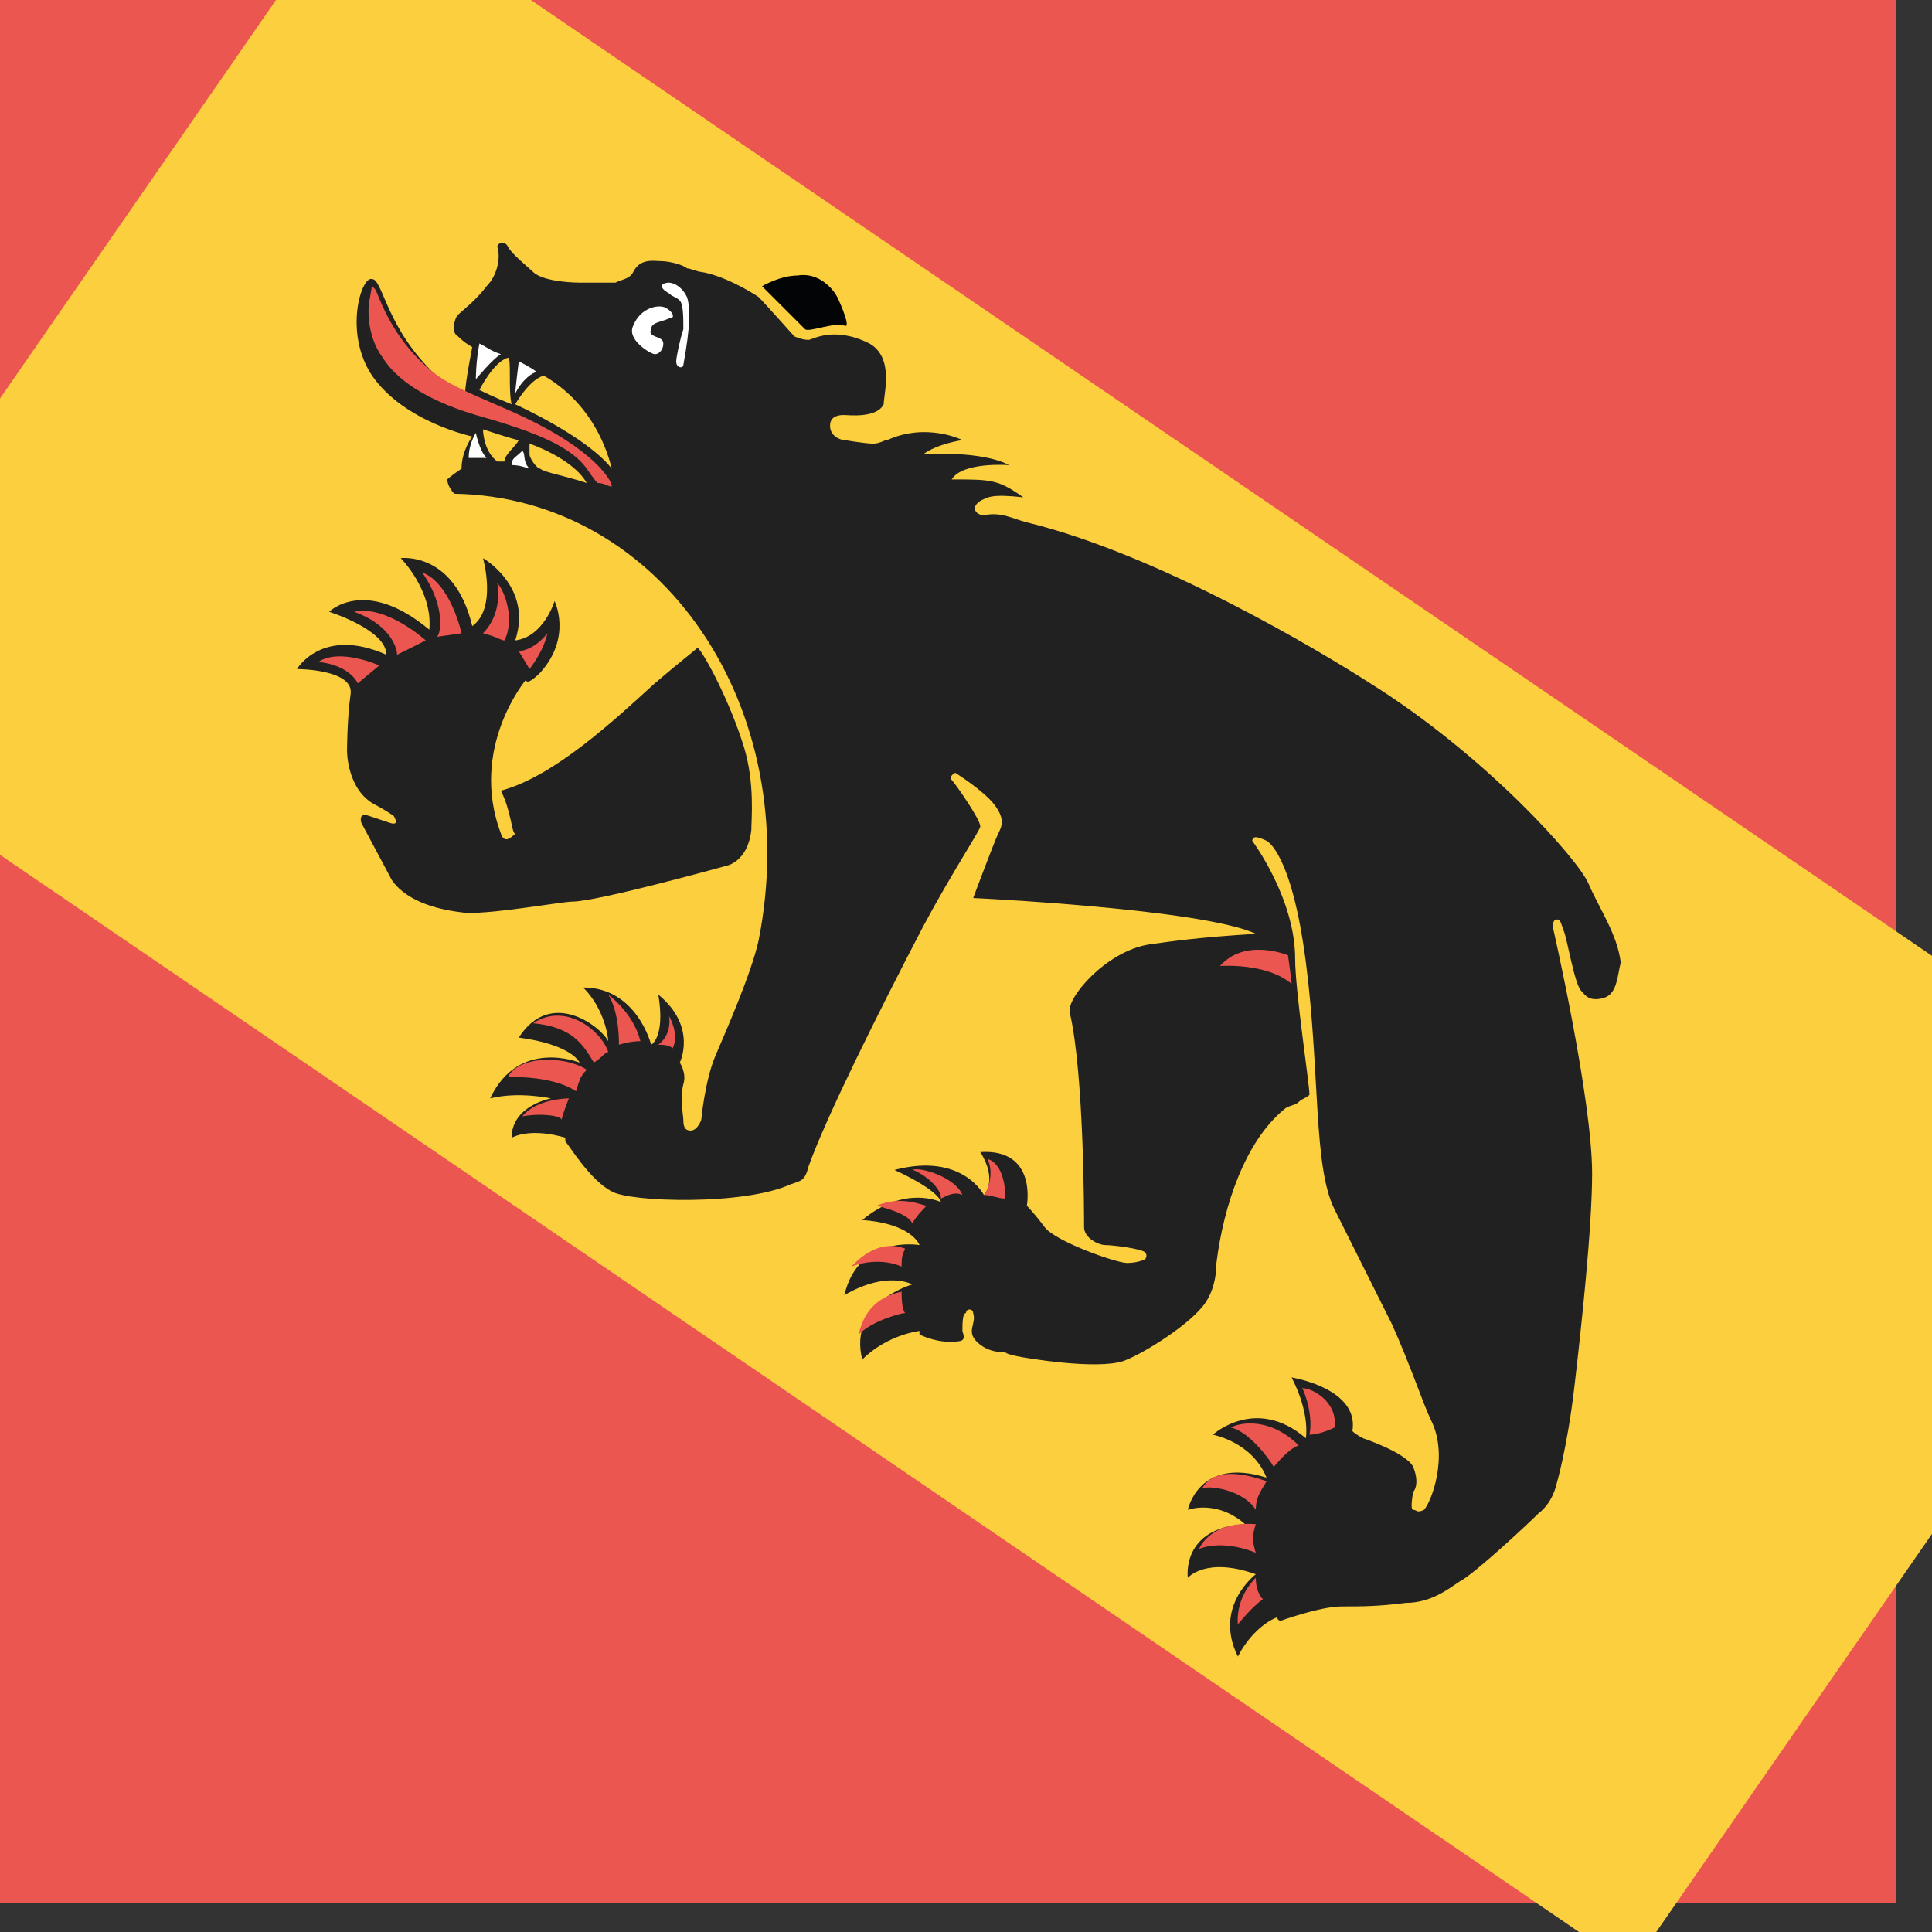 <?xml version="1.0" encoding="utf-8"?>
<!-- Generator: Adobe Illustrator 18.1.1, SVG Export Plug-In . SVG Version: 6.00 Build 0)  -->
<svg version="1.1" id="Ebene_1" xmlns="http://www.w3.org/2000/svg" xmlns:xlink="http://www.w3.org/1999/xlink" width="54" height="54">
<rect width="100%" height="100%" fill="#333333" stroke="none"/>
<g>
	<g>
		<rect x="-0.7" y="-0.7" fill="#EB5650" width="53.7" height="53.9"/>
		<polygon fill="#FCCF3E" points="-6,19.8 45.6,55 61.6,31.9 10,-3.3 		"/>
		<path fill="#212121" d="M44.4,24.7c-0.3-0.7-2.9-3.6-6.1-5.6c-1.4-0.9-5.9-3.6-9.6-4.5c-0.4-0.1-0.7-0.3-1.2-0.2
			c-0.2,0-0.4-0.2-0.1-0.4c0.2-0.1,0.3-0.2,1.2-0.1c-0.7-0.5-0.9-0.5-2-0.5c0.3-0.5,1.6-0.4,1.6-0.4s-0.6-0.4-2.4-0.3
			c0.4-0.3,1.1-0.4,1.1-0.4s-1-0.5-2.1,0c-0.1,0-0.2,0.1-0.4,0.1c-0.2,0-0.8-0.1-0.8-0.1c-0.1,0-0.4-0.1-0.4-0.4
			c0-0.3,0.3-0.3,0.4-0.3c0.1,0,0.9,0.1,1.1-0.3C24.7,11,25,10,24.3,9.6c-1-0.5-1.6-0.1-1.7-0.1c-0.2,0-0.4-0.1-0.4-0.1
			s-0.8-0.9-1-1.1c-0.3-0.2-1-0.6-1.6-0.7c-0.1,0-0.3-0.1-0.4-0.1c-0.1-0.1-0.5-0.2-0.7-0.2c-0.2,0-0.6-0.1-0.8,0.3
			c-0.1,0.2-0.3,0.2-0.5,0.3c-0.3,0-1,0-1,0s-1,0-1.3-0.3c-0.1-0.1-0.6-0.5-0.7-0.7c-0.1-0.2-0.3-0.1-0.3,0c0.1,0.3,0,0.8-0.3,1.1
			c-0.3,0.4-0.7,0.7-0.8,0.8c-0.1,0.1-0.2,0.5,0,0.6c0.2,0.2,0.4,0.3,0.4,0.3s-0.2,1-0.2,1.3c-0.2-0.1-0.6-0.3-0.8-0.5
			c-1.4-1.3-1.5-2.7-1.8-2.7c-0.3-0.1-0.8,1.5,0,2.7c0.9,1.3,2.8,1.7,2.8,1.7s-0.3,0.4-0.3,0.9c-0.3,0.2-0.4,0.3-0.4,0.3
			s0,0.2,0.2,0.4c5.8,0.1,9.8,6,8.5,12.5c-0.2,0.9-0.9,2.5-1.2,3.2c-0.3,0.7-0.4,1.8-0.4,1.8s-0.1,0.3-0.3,0.3
			c-0.2,0-0.2-0.2-0.2-0.3c0-0.1-0.1-0.6,0-1c0.1-0.3-0.1-0.6-0.1-0.6s0.5-1-0.6-1.9c0.2,1.2-0.2,1.4-0.2,1.4s-0.4-1.6-1.9-1.6
			c0.6,0.6,0.7,1.4,0.7,1.5c-0.2-0.4-1.6-1.5-2.5-0.1c1.5,0.2,1.7,0.7,1.7,0.7s-1.7-0.7-2.5,1c0.8-0.2,1.7,0,1.7,0s-1.1,0.2-1.1,1.1
			c0.6-0.3,1.5,0,1.5,0s0,0,0,0.1c0.1,0.1,0.7,1.1,1.3,1.4c0.5,0.3,3.7,0.4,5-0.2c0.3-0.1,0.4-0.1,0.5-0.5c0.5-1.4,2-4.4,3.2-6.7
			c0.8-1.5,1.6-2.7,1.6-2.8c0-0.2-0.7-1.2-0.8-1.3c-0.1-0.1,0.1-0.2,0.1-0.2s0.8,0.5,1.1,0.9c0.3,0.4,0.2,0.6,0.1,0.8
			c-0.1,0.2-0.7,1.8-0.7,1.8s6.4,0.3,7.9,1c-1.6,0.1-2.3,0.2-3,0.3c-1.2,0.2-2.3,1.5-2.2,1.9c0.4,1.7,0.4,5.7,0.4,6
			c0,0.3,0.4,0.5,0.6,0.5c0.2,0,1,0.1,1.1,0.2c0.1,0.1,0,0.2,0,0.2s-0.2,0.1-0.5,0.1c-0.3,0-2-0.6-2.3-1c-0.3-0.4-0.5-0.6-0.5-0.6
			s0.3-1.6-1.3-1.5c0.5,0.8,0.1,1.2,0.1,1.2s-0.6-1.2-2.5-0.7c1.3,0.6,1.3,0.9,1.3,0.9s-1-0.5-2.2,0.5c1.4,0.1,1.6,0.7,1.6,0.7
			s-1.7-0.3-2.1,1.4c1.2-0.7,1.9-0.3,1.9-0.3s-1.8,0.5-1.4,2.1c0.7-0.7,1.6-0.8,1.6-0.8l0,0.1c0,0,0.4,0.2,0.8,0.2
			c0.4,0,0.5,0,0.4-0.3c0-0.2,0-0.5,0.1-0.5c0-0.1,0.1-0.1,0.1-0.1s0.1,0,0.1,0.1c0.1,0.3-0.2,0.5,0.1,0.8c0.3,0.3,0.7,0.3,0.8,0.3
			c0.1,0.1,0.9,0.2,0.9,0.2s1.9,0.3,2.5,0c0.5-0.2,1.8-1,2.2-1.6c0.2-0.3,0.3-0.7,0.3-1.1c0.2-1.6,0.8-3.4,1.9-4.3
			c0.1-0.1,0.3-0.1,0.4-0.2c0.1-0.1,0.2-0.1,0.3-0.2c0-0.3-0.4-2.9-0.4-3.8c0-1.7-1.2-3.3-1.2-3.3s0-0.1,0.1-0.1
			c0.1,0,0.3,0.1,0.3,0.1s0.7,0.3,1.1,3.4c0.4,3.1,0.2,5.7,0.8,6.9c0.2,0.4,0.9,1.8,1.6,3.2c0.5,1.1,0.9,2.3,1.1,2.7
			c0.5,1,0,2.3-0.2,2.5c-0.2,0.1-0.2,0-0.3,0c-0.1,0,0-0.5,0-0.5s0.2-0.2,0-0.7c-0.2-0.4-1.4-0.8-1.4-0.8s-0.2-0.1-0.3-0.2
			c0.2-1.2-1.7-1.5-1.7-1.5s0.5,0.9,0.4,1.7c-1.4-1.2-2.6-0.1-2.6-0.1s1.1,0.2,1.5,1.2c-1.9-0.6-2.2,0.9-2.2,0.9s0.8-0.3,1.6,0.4
			c-1.8,0.1-1.6,1.5-1.6,1.5s0.5-0.6,1.9-0.1c0,0-1.2,0.9-0.5,2.3c0.2-0.4,0.6-0.9,1.1-1.1c0,0.1,0.1,0.1,0.1,0.1
			c0,0,1.1-0.4,1.7-0.4c0.6,0,1,0,1.8-0.1c0.7,0,1.2-0.4,1.5-0.6c0.4-0.2,1.9-1.6,2.2-1.9c0.4-0.3,0.5-0.8,0.5-0.8s0.3-1,0.5-2.7
			c0.2-1.7,0.5-4.5,0.5-6c0-2.1-1.1-6.9-1.1-6.9s0-0.2,0.1-0.2c0.1,0,0.1,0,0.2,0.3c0.1,0.2,0.3,1.5,0.5,1.7
			c0.1,0.1,0.2,0.3,0.6,0.2c0.4-0.1,0.4-0.6,0.5-1C45.2,26.1,44.7,25.4,44.4,24.7 M14.2,10C14.2,10,14.3,10,14.2,10
			c0.1,0,0,0.9,0.1,1.3c-0.5-0.2-0.9-0.4-0.9-0.4S13.8,10.1,14.2,10 M14.1,12.9c0,0-0.1,0-0.2,0c-0.4-0.3-0.4-0.9-0.4-0.9
			s0.9,0.3,1,0.3C14.4,12.5,14.1,12.7,14.1,12.9 M15.1,13.1c-0.1,0-0.3-0.3-0.3-0.4c0-0.2,0-0.3,0-0.3s1.2,0.4,1.6,1.1
			C15.8,13.3,15.2,13.2,15.1,13.1 M14.4,11.3c0,0,0.4-0.7,0.8-0.8c1.2,0.7,1.7,1.8,1.9,2.6C16.4,12.2,14.4,11.3,14.4,11.3"/>
		<path fill="#212121" d="M14,22.1c1.5-0.4,3.2-2,4.3-3c0.7-0.6,1.1-0.9,1.2-1c0.2,0.2,0.9,1.5,1.3,2.8c0.3,1,0.2,2,0.2,2.3
			c-0.1,0.9-0.7,1-0.7,1s-3.6,1-4.3,1c-0.3,0-2.5,0.4-3.1,0.3c-1.7-0.2-2-1-2-1L10.1,23c0,0-0.1-0.3,0.2-0.2
			c0.3,0.1,0.3,0.1,0.6,0.2c0.3,0.1,0.1-0.2,0.1-0.2s-0.3-0.2-0.5-0.3c-0.8-0.4-0.8-1.5-0.8-1.5s0-0.9,0.1-1.6
			c0.1-0.7-1.5-0.7-1.5-0.7s0.7-1.2,2.5-0.4c0-0.7-1.6-1.2-1.6-1.2s1-1,2.8,0.5c0.1-1.1-0.8-2-0.8-2s1.5-0.2,2,1.9
			c0.7-0.5,0.3-1.9,0.3-1.9s1.4,0.8,0.9,2.3c0.8-0.1,1.1-1.1,1.1-1.1s0.5,1-0.4,2c-0.4,0.4-0.4,0.2-0.4,0.2s-1.6,1.9-0.7,4.3
			c0.1,0.3,0.3,0.1,0.4,0C14.3,23.3,14.3,22.7,14,22.1"/>
		<path fill="#030405" d="M21.3,8c0,0,1.1,1.1,1.2,1.2c0.1,0.1,0.8-0.2,1.1-0.1c0.2,0.1-0.1-0.6-0.2-0.8c-0.1-0.2-0.5-0.7-1.1-0.6
			C21.8,7.7,21.3,8,21.3,8"/>
		<path fill="#EB5650" d="M16.4,13.1c-0.5-0.7-1.7-1.1-3.1-1.5c-1-0.3-2.1-0.8-2.6-1.6c-0.3-0.4-0.4-0.9-0.4-1.3
			c0-0.3,0.1-0.6,0.1-0.8c0,0.1,0,0.1,0.1,0.2c0.2,0.5,0.6,1.5,1.6,2.3c0.5,0.4,1.3,0.7,2.2,1.1c0.9,0.4,1.8,0.9,2.4,1.5
			c0,0,0.4,0.4,0.4,0.6c-0.1,0-0.2-0.1-0.4-0.1C16.6,13.4,16.4,13.1,16.4,13.1"/>
		<path fill="#FFFFFF" d="M13.1,12.8c0.1,0,0.3,0,0.5,0c-0.2-0.2-0.3-0.7-0.3-0.7S13.1,12.4,13.1,12.8"/>
		<path fill="#FFFFFF" d="M14.3,13c0.1,0,0.2,0,0.5,0.1c-0.2-0.2-0.1-0.4-0.2-0.5C14.4,12.8,14.3,12.8,14.3,13"/>
		<path fill="#FFFFFF" d="M14.4,11c0.2-0.4,0.5-0.6,0.6-0.6c-0.1-0.1-0.5-0.3-0.5-0.3S14.4,10.9,14.4,11"/>
		<path fill="#FFFFFF" d="M13.3,10.6c0,0,0.5-0.6,0.7-0.7c-0.3-0.1-0.4-0.2-0.6-0.3C13.3,10.1,13.3,10.6,13.3,10.6"/>
		<path fill="#EB5650" d="M34.1,27c0,0,1.3-0.1,2,0.5c0-0.1-0.1-0.8-0.1-0.8S34.8,26.2,34.1,27"/>
		<path fill="#FFFFFF" d="M18.7,7.9c0,0,0.3,0,0.5,0.4c0.1,0.3,0.1,0.8-0.1,1.9c0,0.1-0.2,0.1-0.2-0.1c0-0.1,0.1-0.6,0.2-0.9
			c0-0.3,0-0.7-0.1-0.8c-0.1-0.1-0.2-0.1-0.3-0.2c0,0-0.2-0.1-0.2-0.2C18.5,7.9,18.7,7.9,18.7,7.9"/>
		<path fill="#FFFFFF" d="M18.7,8.9c0.2,0,0.1-0.2-0.1-0.3c-0.2-0.1-0.7,0-0.9,0.5c-0.2,0.4,0.5,0.8,0.6,0.8c0.2,0,0.3-0.3,0.2-0.4
			c-0.1-0.1-0.4-0.1-0.3-0.3C18.2,9,18.5,9,18.7,8.9"/>
		<path fill="#EB5650" d="M14.5,18.2c0,0,0.4,0,0.8-0.5c-0.1,0.5-0.5,1-0.5,1L14.5,18.2z"/>
		<path fill="#EB5650" d="M8.9,18.5c0.6-0.4,1.7,0.1,1.7,0.1L10,19.1C10,19.1,9.8,18.6,8.9,18.5"/>
		<path fill="#EB5650" d="M9.9,17.1c0.9-0.2,2,0.8,2,0.8s-0.6,0.3-0.8,0.4C11.1,18.2,11,17.5,9.9,17.1"/>
		<path fill="#EB5650" d="M11.8,16c0.8,0.3,1.1,1.7,1.1,1.7l-0.7,0.1C12.3,17.8,12.5,17,11.8,16"/>
		<path fill="#EB5650" d="M13.5,17.7c0.3-0.3,0.5-0.8,0.4-1.4c0.2,0.2,0.5,1,0.2,1.6C14,17.9,13.9,17.8,13.5,17.7"/>
		<path fill="#EB5650" d="M18.8,29.3c-0.1-0.1-0.3-0.1-0.4-0.1c0.4-0.3,0.3-0.8,0.3-0.8S19,28.9,18.8,29.3"/>
		<path fill="#EB5650" d="M17.9,29.1c-0.3,0-0.6,0.1-0.6,0.1c0-1-0.3-1.4-0.3-1.4S17.7,28.3,17.9,29.1"/>
		<path fill="#EB5650" d="M17,29.4c-0.2,0.1-0.1,0.1-0.4,0.3c-0.3-0.5-0.6-1-1.7-1.1C15.8,28,16.8,28.8,17,29.4"/>
		<path fill="#EB5650" d="M14.2,30.1c0.3-0.6,1.6-0.6,2.2-0.2c-0.2,0.2-0.2,0.3-0.3,0.6C15.5,30.1,14.5,30.1,14.2,30.1"/>
		<path fill="#EB5650" d="M14.6,31.2c0.4-0.5,1.3-0.5,1.3-0.5c0,0-0.2,0.5-0.2,0.6C15.7,31.2,15.2,31.1,14.6,31.2"/>
		<path fill="#EB5650" d="M28.1,33.5c-0.2,0-0.4-0.1-0.6-0.1c0.1-0.1,0.3-0.6,0.1-1C27.7,32.4,28.1,32.6,28.1,33.5"/>
		<path fill="#EB5650" d="M26.3,33.5c0.2-0.1,0.4-0.2,0.6-0.1c-0.2-0.5-1.2-0.8-1.4-0.7C25.6,32.7,26.3,33.1,26.3,33.5"/>
		<path fill="#EB5650" d="M24.5,33.7c0.7-0.3,1.3,0,1.4,0c-0.1,0.1-0.3,0.3-0.4,0.5C25.4,33.9,24.5,33.7,24.5,33.7"/>
		<path fill="#EB5650" d="M23.8,35.4c0.1-0.1,0.7-0.8,1.5-0.5c-0.1,0.2-0.1,0.3-0.1,0.5C24.5,35.1,23.8,35.4,23.8,35.4"/>
		<path fill="#EB5650" d="M24,37.3c0.2-0.9,0.8-1.1,1.2-1.2c0,0.1,0,0.5,0.1,0.6C25.2,36.7,24.4,36.9,24,37.3"/>
		<path fill="#EB5650" d="M37.3,39.9c-0.2,0.1-0.5,0.2-0.7,0.2c0.1-0.5-0.1-1.1-0.2-1.3C36.7,38.8,37.4,39.2,37.3,39.9"/>
		<path fill="#EB5650" d="M35.6,41c-0.1-0.2-0.7-1-1.2-1.1c0.4-0.2,1.2-0.2,1.9,0.5C36,40.5,35.7,40.9,35.6,41"/>
		<path fill="#EB5650" d="M33.6,41.6c0.4-0.7,1.5-0.3,1.8-0.2c-0.1,0.2-0.3,0.4-0.3,0.8C34.8,41.7,33.9,41.5,33.6,41.6"/>
		<path fill="#EB5650" d="M33.5,43.3c0,0.1,0.2-0.8,1.6-0.7c-0.1,0.3-0.1,0.5,0,0.8C34.1,43,33.5,43.3,33.5,43.3"/>
		<path fill="#EB5650" d="M34.6,45.4c0,0-0.1-0.7,0.5-1.3c0,0.3,0.1,0.5,0.2,0.6C35,44.9,34.6,45.4,34.6,45.4"/>
	</g>
</g>
</svg>
